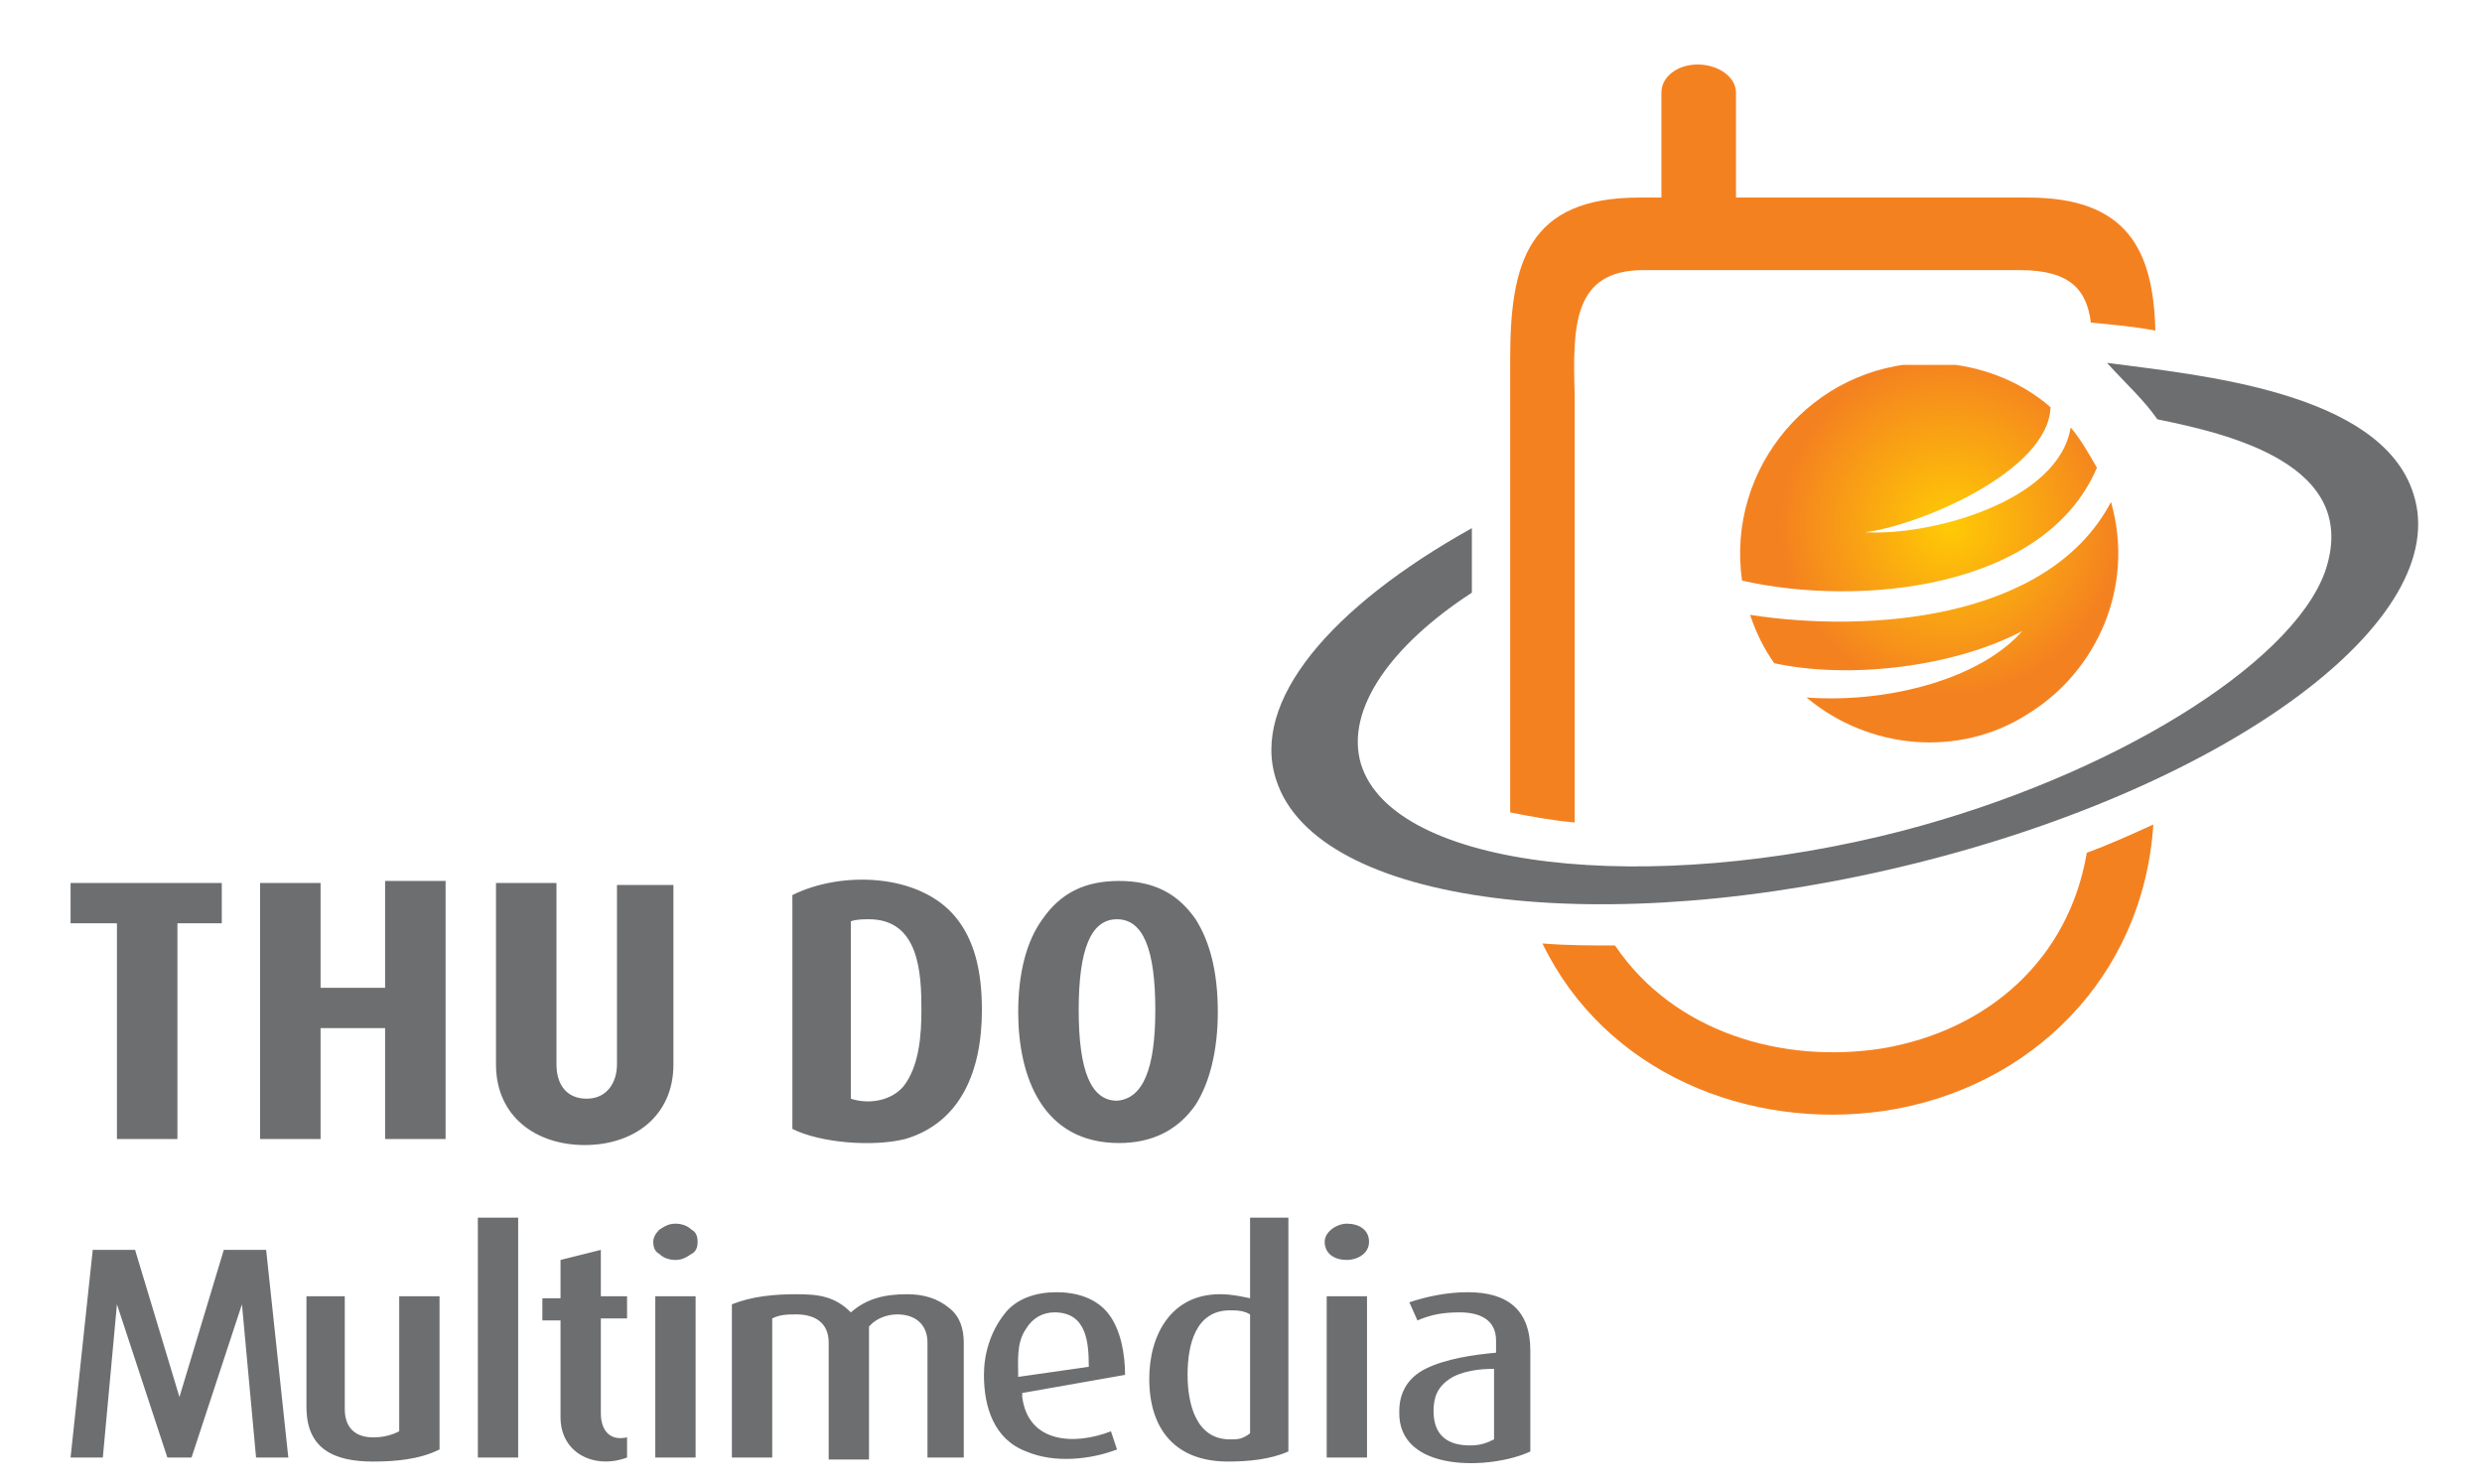 <?xml version="1.0" encoding="utf-8"?>
<!-- Generator: Adobe Illustrator 22.0.0, SVG Export Plug-In . SVG Version: 6.00 Build 0)  -->
<svg version="1.1" id="Layer_1" xmlns="http://www.w3.org/2000/svg" xmlns:xlink="http://www.w3.org/1999/xlink" x="0px" y="0px"
	 viewBox="0 0 123.1 73.6" style="enable-background:new 0 0 123.1 73.6;" xml:space="preserve">
<style type="text/css">
	.st0{fill-rule:evenodd;clip-rule:evenodd;fill:#6D6E70;}
	.st4{fill:#F48120;}
	.st2{clip-path:url(#SVGID_2_);fill:url(#SVGID_3_);}
	.st3{fill:#6D6E70;}
</style>
<title>logo</title>
<desc>Created with Sketch.</desc>
<g>
	<path class="st0" d="M107,20.8c3.4,0.7,10.2,2.2,8.3,7.6c-1.7,4.6-10.6,10.1-20.9,12.8c-12.7,3.3-25.3,1.9-26.9-3.3
		C66.7,35.2,69,32,73,29.4v-3.2c-7,3.9-11,8.6-9.7,12.5c2,6.2,16.2,8,31.8,4.1c15.6-3.9,26.6-12.1,24.6-18.3
		c-1.6-5.1-10.7-5.9-15.2-6.5C105.5,19.1,106.3,19.8,107,20.8"/>
	<path class="st4" d="M78.1,19.6v21.2c-1.1-0.1-2.2-0.3-3.2-0.5V17.8c0-4.8,0.9-8,6.4-8h1.1V4.6c0-0.8,0.8-1.4,1.8-1.4
		c1,0,1.9,0.6,1.9,1.4v5.2h14.5c4.9,0,6.2,2.6,6.3,6.6c-1-0.2-2.2-0.3-3.2-0.4c-0.2-1.6-1-2.6-3.5-2.6H81.5
		C78,13.4,78,16.2,78.1,19.6 M80.1,46.9c2.9,4.3,8.3,5.9,13.3,5.1c5.2-0.9,9.2-4.4,10.1-9.7c1.1-0.4,2.2-0.9,3.3-1.4
		c-0.5,7.6-6.1,13.1-13.3,14.2c-6.8,1-13.9-1.9-17-8.3C77.7,46.9,78.9,46.9,80.1,46.9"/>
	<g>
		<defs>
			<path id="SVGID_1_" d="M86.8,30.5c0.3,0.9,0.7,1.7,1.2,2.4c3.7,0.8,8.9,0.2,12.3-1.6c-2,2.3-6.5,3.6-10.7,3.3
				c3.1,2.6,7.6,3,11,0.8c3.4-2.1,5.3-6.3,4.1-10.5C101.6,30.8,92.6,31.4,86.8,30.5 M86.4,28.8c5.7,1.3,15,0.5,17.6-5.6
				c-0.4-0.7-0.8-1.4-1.3-2c-0.6,3.7-7,5.4-10.2,5.2c2.6-0.3,9.1-3,9.2-6.2c-1.6-1.4-3.8-2.2-6.1-2.2C89.9,18.1,85.6,23.2,86.4,28.8
				"/>
		</defs>
		<clipPath id="SVGID_2_">
			<use xlink:href="#SVGID_1_"  style="overflow:visible;"/>
		</clipPath>
		
			<radialGradient id="SVGID_3_" cx="-197.202" cy="457.487" r="1.297" gradientTransform="matrix(6.477 0 0 -6.477 1373.977 2989.23)" gradientUnits="userSpaceOnUse">
			<stop  offset="0" style="stop-color:#FFCA05"/>
			<stop  offset="1" style="stop-color:#F48120"/>
		</radialGradient>
		<rect x="85.6" y="18.1" class="st2" width="20.3" height="19.5"/>
	</g>
</g>
<path class="st3" d="M11,45.8H8.8v10.7h-3V45.8H3.5v-2H11V45.8z M8.9,69.3L6.7,62H4.6L3.5,72.3h1.6l0.7-7.6l2.5,7.6h0.6h0.6l2.5-7.6
	l0.7,7.6h1.6L13.2,62h-2.1L8.9,69.3L8.9,69.3z M72.9,71.7c-1.1,0-1.8-0.5-1.8-1.7c0-0.7,0.2-1.2,0.8-1.6c0.6-0.4,1.5-0.5,2.2-0.5
	v3.5C73.7,71.6,73.4,71.7,72.9,71.7 M75.9,72V67c0-2-1.1-2.9-3.1-2.9c-1,0-2,0.2-2.9,0.5l0.4,0.9c0.7-0.3,1.3-0.4,2.1-0.4
	c0.9,0,1.8,0.3,1.8,1.4v0.6c-1.1,0.1-2.5,0.3-3.5,0.8c-0.8,0.4-1.3,1.1-1.3,2.1C69.3,73.1,74,72.9,75.9,72 M67.9,61.6
	c0-0.6-0.5-0.9-1.1-0.9c-0.5,0-1.1,0.4-1.1,0.9c0,0.6,0.5,0.9,1.1,0.9C67.3,62.5,67.9,62.2,67.9,61.6 M67.8,64.3h-2v8h2V64.3z
	 M61,71.4c-1.7,0-2.1-1.8-2.1-3.2c0-1.5,0.4-3.2,2.1-3.2c0.3,0,0.5,0,0.8,0.1l0.2,0.1v5.9C61.6,71.4,61.4,71.4,61,71.4 M63.9,72
	V60.4H62v4c-0.5-0.1-0.9-0.2-1.5-0.2c-2.4,0-3.5,2-3.5,4.2c0,2.5,1.3,4.1,3.9,4.1C61.9,72.5,63,72.4,63.9,72 M54,67.8l-3.5,0.5
	c0-0.8-0.1-1.7,0.4-2.4c0.3-0.5,0.8-0.8,1.4-0.8C53.9,65.1,54,66.6,54,67.8 M55.8,68.2c0-1-0.2-2.2-0.8-3c-0.6-0.8-1.6-1.1-2.6-1.1
	c-1,0-2,0.3-2.6,1.1c-0.7,0.9-1,2-1,3c0,1.6,0.5,3.2,2.1,3.8c1.4,0.6,3.2,0.4,4.5-0.1L55.1,71c-1.8,0.7-4.1,0.6-4.4-1.7l0-0.2
	L55.8,68.2z M47.8,72.3v-5.7c0-0.7-0.2-1.3-0.7-1.7c-0.6-0.5-1.3-0.7-2.1-0.7c-1.1,0-2,0.2-2.8,0.9c-0.8-0.8-1.6-0.9-2.7-0.9
	c-1.1,0-2.2,0.1-3.2,0.5v7.6h2v-6.9c0.4-0.2,0.8-0.2,1.2-0.2c0.9,0,1.6,0.4,1.6,1.4v5.8h2v-6.6l0.1-0.1c0.3-0.3,0.8-0.5,1.3-0.5
	c0.9,0,1.5,0.5,1.5,1.4v5.7H47.8z M34.6,61.6c0-0.3-0.1-0.5-0.3-0.6c-0.2-0.2-0.5-0.3-0.8-0.3c-0.3,0-0.5,0.1-0.8,0.3
	c-0.2,0.2-0.3,0.4-0.3,0.6c0,0.3,0.1,0.5,0.3,0.6c0.2,0.2,0.5,0.3,0.8,0.3c0.3,0,0.5-0.1,0.8-0.3C34.5,62.1,34.6,61.9,34.6,61.6
	 M34.5,64.3h-2v8h2V64.3z M31.1,72.3v-1c-0.9,0.2-1.3-0.4-1.3-1.2v-4.7h1.3v-1.1h-1.3V62l-2,0.5v1.9h-0.9v1.1h0.9v4.8
	C27.8,72.1,29.5,72.9,31.1,72.3 M25.7,60.4h-2v11.9h2V60.4z M17.2,64.3h-2v5.5c0,2.1,1.4,2.7,3.3,2.7c1.1,0,2.3-0.1,3.3-0.6v-7.6h-2
	V71c-0.4,0.2-0.8,0.3-1.3,0.3c-0.9,0-1.4-0.5-1.4-1.4V64.3z M60.4,50.2c0,1.9-0.4,3.5-1.1,4.6c-0.9,1.3-2.2,1.9-3.8,1.9
	c-3.8,0-5-3.3-5-6.5c0-1.9,0.4-3.5,1.2-4.6c0.9-1.3,2.1-1.9,3.8-1.9c1.7,0,2.9,0.6,3.8,1.9C60,46.7,60.4,48.2,60.4,50.2 M57.3,50.1
	c0-3-0.6-4.5-1.9-4.5c-1.3,0-1.9,1.5-1.9,4.5c0,3,0.6,4.5,1.9,4.5C56.7,54.5,57.3,53,57.3,50.1 M48.7,50.1c0,3.1-1.1,5.6-3.8,6.4
	c-1.6,0.4-4.2,0.2-5.6-0.5V44.4c2.4-1.2,6.3-1.1,8.1,1.1C48.3,46.6,48.7,48.1,48.7,50.1 M45.7,50.1c0-1.8-0.1-4.5-2.6-4.5
	c-0.3,0-0.6,0-0.9,0.1v8.8c0.9,0.3,2,0.1,2.6-0.6C45.6,52.9,45.7,51.3,45.7,50.1 M33.4,52.8c0,2.6-2,4-4.4,4c-2.4,0-4.4-1.4-4.4-4
	v-9h3v9c0,1,0.5,1.7,1.5,1.7c1,0,1.5-0.8,1.5-1.7v-8.9h2.8V52.8z M22.1,56.5h-3V51h-3.2v5.5h-3V43.8h3V49h3.2v-5.3h3V56.5z"/>
</svg>
